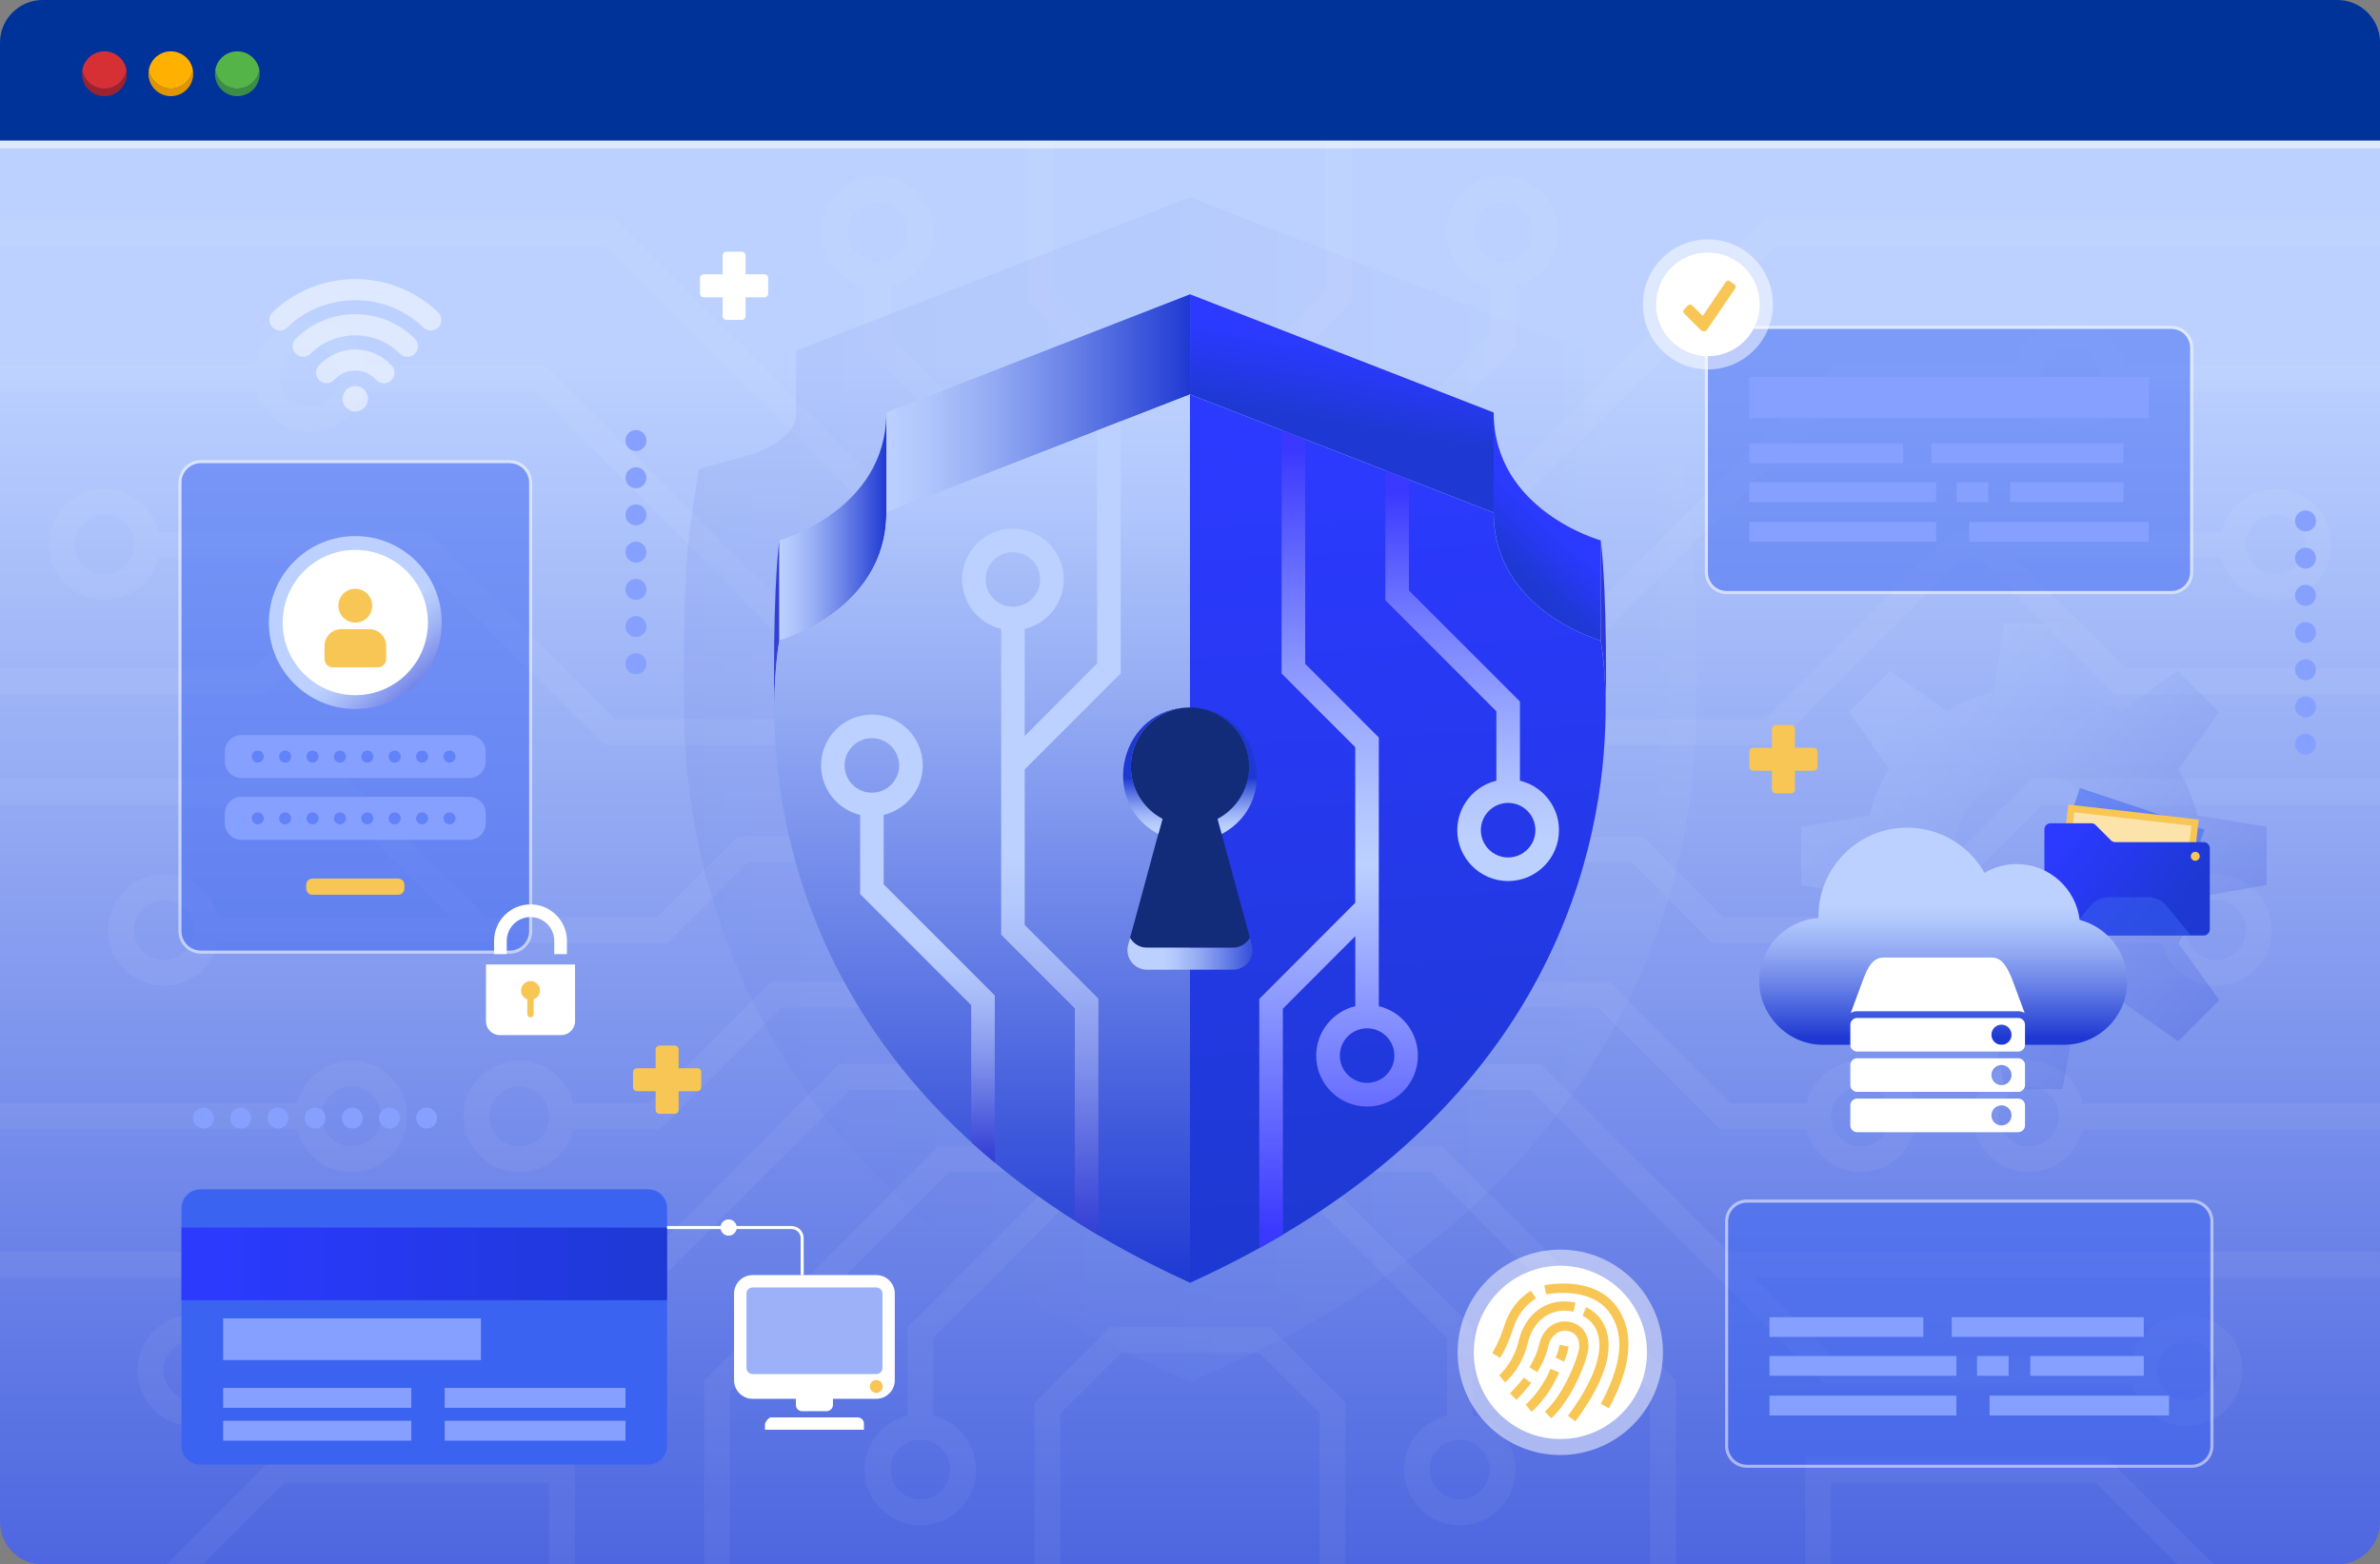 <svg width="683" height="449" viewBox="0 0 683 449" fill="none" xmlns="http://www.w3.org/2000/svg">
<rect x="0" y="0" width="683" height="449" fill="#808080" stroke="none"/>
<g clip-path="url(#clip0_41_1533)">
<path d="M670.757 449H12.243C5.478 449 0 443.519 0 436.75V39.325C0 17.609 17.6 6.891 39.304 6.891H643.696C665.4 6.891 683 17.609 683 39.325V436.75C683 443.501 677.522 448.983 670.757 449Z" fill="url(#paint0_linear_41_1533)"/>
<g opacity="0.05">
<path d="M341.509 107.691H366.708L387.856 86.55V40.352H380.447V83.487L363.648 100.296H341.509H319.352L302.553 83.487V40.352H295.161V86.55L316.292 107.691H341.509Z" fill="white"/>
<path d="M164.537 324.1H189.406L224.293 289.195H458.707L493.594 324.1H518.463C520.132 331.13 526.463 336.385 534.011 336.385C542.828 336.385 549.993 329.216 549.993 320.394C549.993 311.572 542.828 304.403 534.011 304.403C526.48 304.403 520.15 309.658 518.463 316.687H496.655L461.768 281.782H221.232L186.345 316.687H164.537C162.868 309.658 156.537 304.403 149.007 304.403C140.19 304.403 133.024 311.572 133.024 320.394C133.024 329.216 140.19 336.385 149.007 336.385C156.537 336.385 162.85 331.147 164.537 324.1ZM534.011 311.815C538.741 311.815 542.584 315.661 542.584 320.394C542.584 325.127 538.741 328.972 534.011 328.972C529.28 328.972 525.437 325.127 525.437 320.394C525.437 315.661 529.28 311.815 534.011 311.815ZM140.416 320.411C140.416 315.678 144.259 311.833 148.989 311.833C153.72 311.833 157.563 315.678 157.563 320.411C157.563 325.144 153.72 328.99 148.989 328.99C144.259 328.99 140.416 325.127 140.416 320.411Z" fill="white"/>
<path d="M100.833 336.385C109.651 336.385 116.816 329.216 116.816 320.394C116.816 311.572 109.651 304.403 100.833 304.403C93.303 304.403 86.973 309.658 85.286 316.687H0V324.1H85.286C86.955 331.147 93.286 336.385 100.833 336.385ZM100.833 311.815C105.564 311.815 109.407 315.661 109.407 320.394C109.407 325.127 105.564 328.972 100.833 328.972C96.103 328.972 92.26 325.127 92.26 320.394C92.26 315.661 96.103 311.815 100.833 311.815Z" fill="white"/>
<path d="M248.136 82.13V99.652L285.475 136.993H397.56L434.881 99.652V82.13C441.907 80.46 447.16 74.126 447.16 66.574C447.16 57.752 439.994 50.583 431.177 50.583C422.36 50.583 415.195 57.752 415.195 66.574C415.195 74.108 420.447 80.442 427.473 82.13V96.59L394.482 129.598H288.518L255.527 96.59V82.13C262.553 80.46 267.805 74.126 267.805 66.574C267.805 57.752 260.64 50.583 251.823 50.583C243.006 50.583 235.84 57.752 235.84 66.574C235.858 74.126 241.093 80.46 248.136 82.13ZM422.603 66.591C422.603 61.858 426.447 58.013 431.177 58.013C435.908 58.013 439.751 61.858 439.751 66.591C439.751 71.324 435.908 75.17 431.177 75.17C426.447 75.17 422.603 71.324 422.603 66.591ZM251.84 58.013C256.571 58.013 260.414 61.858 260.414 66.591C260.414 71.324 256.571 75.17 251.84 75.17C247.11 75.17 243.266 71.324 243.266 66.591C243.266 61.858 247.11 58.013 251.84 58.013Z" fill="white"/>
<path d="M47.704 449H58.173L81.651 425.492H157.563V449H164.972V418.097H78.59L47.704 449Z" fill="white"/>
<path d="M341.509 380.825H318.639L296.901 402.593V449H304.309V405.656L321.718 388.238H341.509H361.3L378.708 405.656V449H386.099V402.593L364.361 380.825H341.509Z" fill="white"/>
<path d="M506.498 62.885L416.516 152.897H341.613H341.404H266.484L176.519 62.885H0V70.298H173.441L263.423 160.31H341.404H341.613H419.595L509.559 70.298H683V62.885H506.498Z" fill="white"/>
<path d="M594.097 91.961C586.375 91.961 579.906 97.477 578.427 104.785H526.602L446.707 184.723H236.275L156.398 104.785H104.573C103.094 97.477 96.642 91.961 88.921 91.961C81.199 91.961 74.73 97.477 73.269 104.785H0V112.198H73.495C75.356 118.967 81.547 123.943 88.903 123.943C96.26 123.943 102.451 118.967 104.312 112.198H153.337L233.232 192.135H449.786L529.68 112.198H578.706C580.567 118.967 586.758 123.943 594.114 123.943C601.471 123.943 607.662 118.967 609.523 112.198H683.017V104.785H609.766C608.288 97.477 601.818 91.961 594.097 91.961ZM88.903 116.531C84.173 116.531 80.329 112.685 80.329 107.952C80.329 103.219 84.173 99.374 88.903 99.374C93.634 99.374 97.477 103.219 97.477 107.952C97.477 112.685 93.634 116.531 88.903 116.531ZM594.097 116.531C589.366 116.531 585.523 112.685 585.523 107.952C585.523 103.219 589.366 99.374 594.097 99.374C598.827 99.374 602.671 103.219 602.671 107.952C602.671 112.685 598.827 116.531 594.097 116.531Z" fill="white"/>
<path d="M582.184 304.42C573.367 304.42 566.202 311.589 566.202 320.411C566.202 329.233 573.367 336.402 582.184 336.402C589.714 336.402 596.045 331.147 597.732 324.117H683.017V316.705H597.732C596.045 309.658 589.714 304.42 582.184 304.42ZM582.184 328.99C577.454 328.99 573.61 325.144 573.61 320.411C573.61 315.678 577.454 311.833 582.184 311.833C586.914 311.833 590.758 315.678 590.758 320.411C590.758 325.144 586.914 328.99 582.184 328.99Z" fill="white"/>
<path d="M543.367 263.233H494.481L471.333 240.073H211.667L188.519 263.233H139.633L99.964 223.543H0V230.956H96.903L129.164 263.233H62.573C60.904 256.204 54.573 250.949 47.026 250.949C38.208 250.949 31.043 258.118 31.043 266.94C31.043 275.762 38.208 282.931 47.026 282.931C54.556 282.931 60.886 277.676 62.573 270.646H191.58L214.728 247.486H468.272L491.42 270.646H620.427C622.096 277.676 628.427 282.931 635.974 282.931C644.792 282.931 651.957 275.762 651.957 266.94C651.957 258.118 644.792 250.949 635.974 250.949C628.444 250.949 622.114 256.204 620.427 263.233H553.836L586.097 230.956H683V223.543H583.036L543.367 263.233ZM47.043 275.501C42.312 275.501 38.469 271.655 38.469 266.922C38.469 262.189 42.312 258.344 47.043 258.344C51.773 258.344 55.617 262.189 55.617 266.922C55.617 271.655 51.773 275.501 47.043 275.501ZM635.957 258.344C640.688 258.344 644.531 262.189 644.531 266.922C644.531 271.655 640.688 275.501 635.957 275.501C631.227 275.501 627.383 271.655 627.383 266.922C627.383 262.189 631.244 258.344 635.957 258.344Z" fill="white"/>
<path d="M341.509 328.989H269.249L202.084 396.19V449H209.493V399.252L272.327 336.385H304.953L260.414 380.947V406.247C253.388 407.918 248.136 414.251 248.136 421.803C248.136 430.625 255.301 437.794 264.118 437.794C272.936 437.794 280.101 430.625 280.101 421.803C280.101 414.269 274.849 407.935 267.823 406.247V384.009L315.422 336.385H367.613L415.212 384.009V406.247C408.186 407.918 402.934 414.251 402.934 421.803C402.934 430.625 410.099 437.794 418.916 437.794C427.734 437.794 434.899 430.625 434.899 421.803C434.899 414.269 429.647 407.935 422.621 406.247V380.947L378.082 336.385H410.708L473.542 399.252V449H480.95V396.19L413.786 328.989H341.509ZM272.692 421.803C272.692 426.536 268.849 430.382 264.118 430.382C259.388 430.382 255.545 426.536 255.545 421.803C255.545 417.07 259.388 413.225 264.118 413.225C268.849 413.225 272.692 417.07 272.692 421.803ZM427.473 421.803C427.473 426.536 423.629 430.382 418.899 430.382C414.169 430.382 410.325 426.536 410.325 421.803C410.325 417.07 414.169 413.225 418.899 413.225C423.629 413.225 427.473 417.07 427.473 421.803Z" fill="white"/>
<path d="M443.247 306.473L442.168 305.395H240.849L187.093 359.179H0V366.592H179.685L156.676 389.595H70.99C69.321 382.565 62.99 377.31 55.443 377.31C46.626 377.31 39.46 384.479 39.46 393.301C39.46 402.123 46.626 409.292 55.443 409.292C62.973 409.292 69.303 404.037 70.99 397.008H159.737L243.91 312.807H439.09L522.167 395.929L523.245 397.008H611.992C613.662 404.037 619.992 409.292 627.54 409.292C636.357 409.292 643.522 402.123 643.522 393.301C643.522 384.479 636.357 377.31 627.54 377.31C620.009 377.31 613.679 382.565 611.992 389.595H526.306L503.298 366.574H682.983V359.162H495.924L443.247 306.473ZM55.46 401.88C50.73 401.88 46.886 398.034 46.886 393.301C46.886 388.568 50.73 384.723 55.46 384.723C60.191 384.723 64.034 388.568 64.034 393.301C64.034 398.034 60.191 401.88 55.46 401.88ZM627.557 384.723C632.288 384.723 636.131 388.568 636.131 393.301C636.131 398.034 632.288 401.88 627.557 401.88C622.827 401.88 618.983 398.034 618.983 393.301C618.983 388.568 622.827 384.723 627.557 384.723Z" fill="white"/>
<path d="M578.167 159.962H637.505C639.174 166.992 645.505 172.247 653.053 172.247C661.87 172.247 669.035 165.078 669.035 156.256C669.035 147.434 661.87 140.265 653.053 140.265C645.522 140.265 639.192 145.52 637.505 152.549H560.323L506.48 206.421H176.519L122.677 152.567H45.495C43.825 145.537 37.495 140.282 29.947 140.282C21.13 140.282 13.965 147.451 13.965 156.273C13.965 165.095 21.13 172.264 29.947 172.264C37.478 172.264 43.808 167.009 45.495 159.979H104.833L72.973 191.857H0V199.269H76.069L115.32 159.997H119.616L173.459 213.868H509.559L563.402 159.997H567.697L606.949 199.269H683.017V191.857H610.027L578.167 159.962ZM653.053 147.695C657.783 147.695 661.626 151.54 661.626 156.273C661.626 161.006 657.783 164.851 653.053 164.851C648.322 164.851 644.479 161.006 644.479 156.273C644.479 151.54 648.322 147.695 653.053 147.695ZM29.965 164.851C25.235 164.851 21.391 161.006 21.391 156.273C21.391 151.54 25.235 147.695 29.965 147.695C34.695 147.695 38.539 151.54 38.539 156.273C38.539 161.006 34.695 164.851 29.965 164.851Z" fill="white"/>
<path d="M518.046 418.097V449H525.437V425.492H601.366L624.844 449H635.314L604.427 418.097H518.046Z" fill="white"/>
</g>
<path d="M12.243 0H670.774C677.539 0 683.017 5.481 683.017 12.25V40.369H0V12.25C0 5.481 5.478 0 12.243 0Z" fill="#003399"/>
<path d="M29.965 25.422C26.782 25.422 24.156 23.108 23.634 20.08C23.565 20.428 23.547 20.794 23.547 21.176C23.547 24.726 26.417 27.597 29.965 27.597C33.513 27.597 36.382 24.726 36.382 21.176C36.382 20.811 36.347 20.445 36.295 20.08C35.773 23.125 33.13 25.422 29.965 25.422Z" fill="#9C232D"/>
<path d="M29.965 25.422C33.147 25.422 35.773 23.108 36.295 20.08C35.773 17.052 33.147 14.738 29.965 14.738C26.782 14.738 24.156 17.052 23.634 20.08C24.156 23.125 26.782 25.422 29.965 25.422Z" fill="#D63035"/>
<path d="M49.026 25.422C45.843 25.422 43.217 23.108 42.695 20.08C42.626 20.428 42.608 20.794 42.608 21.176C42.608 24.726 45.478 27.597 49.026 27.597C52.573 27.597 55.443 24.726 55.443 21.176C55.443 20.811 55.408 20.445 55.356 20.08C54.834 23.125 52.208 25.422 49.026 25.422Z" fill="#E09500"/>
<path d="M49.026 25.422C52.208 25.422 54.834 23.108 55.356 20.08C54.834 17.052 52.208 14.738 49.026 14.738C45.843 14.738 43.217 17.052 42.695 20.08C43.217 23.125 45.86 25.422 49.026 25.422Z" fill="#FFB000"/>
<path d="M68.103 25.422C64.921 25.422 62.295 23.108 61.773 20.08C61.703 20.428 61.686 20.794 61.686 21.176C61.686 24.726 64.556 27.597 68.103 27.597C71.651 27.597 74.521 24.726 74.521 21.176C74.521 20.811 74.486 20.445 74.434 20.08C73.912 23.125 71.269 25.422 68.103 25.422Z" fill="#3D8C46"/>
<path d="M68.103 25.422C71.286 25.422 73.912 23.108 74.434 20.08C73.912 17.052 71.286 14.738 68.103 14.738C64.921 14.738 62.295 17.052 61.773 20.08C62.295 23.125 64.921 25.422 68.103 25.422Z" fill="#54B448"/>
<path opacity="0.5" d="M683 40.352H0V42.579H683V40.352Z" fill="white"/>
<path opacity="0.1" d="M341.613 396.555L341.509 396.59L330.796 391.735C303.474 379.346 279.788 363.999 260.414 346.164C243.44 330.538 229.545 312.79 219.128 293.44C200.258 258.413 196.311 225.022 196.328 203.167L196.241 194.815C196.137 164.712 197.841 152.497 198.032 151.21L200.519 134.627L216.397 130.19C216.954 129.998 220.797 128.659 224.206 125.979C228.119 122.882 228.432 120.533 228.432 118.375V100.661L244.936 94.223L341.474 56.656L341.578 56.691L341.683 56.656L454.725 100.661V118.375C454.725 120.533 455.055 122.899 458.951 125.979C462.185 128.537 465.82 129.877 466.638 130.155L483.176 134.331L485.142 151.314C485.385 152.95 487.02 165.269 486.933 194.815L486.846 203.167C486.863 225.022 482.916 258.413 464.046 293.458C453.629 312.807 439.734 330.538 422.76 346.164C403.386 363.999 379.7 379.329 352.378 391.718L341.665 396.573L341.613 396.555Z" fill="url(#paint1_linear_41_1533)"/>
<path d="M428.655 118.392V147.12L341.509 113.207V84.462L428.655 118.392Z" fill="url(#paint2_linear_41_1533)"/>
<path d="M459.368 155.09V183.835C459.368 183.835 459.751 185.784 460.116 189.299C460.464 192.605 460.794 197.286 460.794 203.063L460.881 194.745C460.968 165.739 459.368 155.09 459.368 155.09Z" fill="#2F38D6"/>
<path d="M459.368 155.09C459.368 155.09 428.655 146.564 428.655 118.392V147.12C428.655 170.002 448.933 179.938 456.533 182.843H456.551C456.638 182.878 456.725 182.913 456.812 182.948C456.829 182.965 456.864 182.965 456.881 182.983C456.968 183.017 457.055 183.052 457.142 183.087C457.142 183.087 457.142 183.087 457.159 183.087C457.246 183.122 457.333 183.139 457.403 183.174C457.42 183.174 457.438 183.191 457.455 183.191C457.612 183.244 457.768 183.313 457.925 183.348C457.942 183.348 457.959 183.365 457.977 183.365C458.046 183.383 458.116 183.418 458.185 183.435C458.255 183.452 458.307 183.47 458.377 183.505C458.394 183.505 458.412 183.522 458.412 183.522C458.533 183.557 458.638 183.592 458.742 183.626C458.759 183.626 458.759 183.626 458.777 183.644C458.829 183.661 458.864 183.679 458.916 183.679C458.951 183.696 458.985 183.696 459.02 183.713C459.038 183.713 459.038 183.713 459.055 183.731C459.125 183.748 459.177 183.766 459.229 183.783H459.246C459.264 183.783 459.281 183.8 459.298 183.8C459.316 183.8 459.316 183.8 459.333 183.8H459.351L459.368 155.09Z" fill="url(#paint3_linear_41_1533)"/>
<path d="M254.362 118.392V147.12L341.509 113.207V84.462L254.362 118.392Z" fill="url(#paint4_linear_41_1533)"/>
<path d="M223.649 155.09V183.835C223.649 183.835 223.267 185.784 222.902 189.299C222.554 192.605 222.223 197.286 222.223 203.063L222.136 194.745C222.032 165.739 223.649 155.09 223.649 155.09Z" fill="#3440D5"/>
<path d="M223.649 155.09C223.649 155.09 254.362 146.564 254.362 118.392V147.12C254.362 170.002 234.084 179.938 226.484 182.843H226.467C226.38 182.878 226.293 182.913 226.206 182.948C226.171 182.965 226.154 182.965 226.136 182.983C226.049 183.017 225.962 183.052 225.875 183.087C225.875 183.087 225.875 183.087 225.858 183.087C225.771 183.122 225.684 183.139 225.615 183.174C225.597 183.174 225.58 183.191 225.562 183.191C225.406 183.244 225.249 183.313 225.093 183.348C225.075 183.348 225.058 183.365 225.041 183.365C224.971 183.383 224.901 183.418 224.832 183.435C224.762 183.452 224.71 183.47 224.641 183.505C224.623 183.505 224.606 183.522 224.606 183.522C224.484 183.557 224.38 183.592 224.275 183.626C224.258 183.626 224.258 183.626 224.241 183.644C224.188 183.661 224.154 183.679 224.101 183.679C224.067 183.696 224.032 183.696 223.997 183.713C223.98 183.713 223.98 183.713 223.962 183.731C223.893 183.748 223.841 183.766 223.788 183.783H223.771C223.754 183.783 223.736 183.8 223.719 183.8C223.702 183.8 223.701 183.8 223.684 183.8H223.667L223.649 155.09Z" fill="url(#paint5_linear_41_1533)"/>
<path d="M254.362 147.12C254.362 175.292 223.649 183.818 223.649 183.818C223.649 183.818 223.267 185.767 222.902 189.282C220.397 213.486 218.328 312.268 341.509 368.14V113.207L254.362 147.12Z" fill="url(#paint6_linear_41_1533)"/>
<path d="M460.098 189.299C459.733 185.784 459.351 183.835 459.351 183.835C459.351 183.835 458.272 183.539 456.516 182.861C448.916 179.938 428.638 170.019 428.638 147.138L341.491 113.224V368.175C442.638 322.29 459.333 247.468 460.672 208.77C460.985 200.331 460.551 193.614 460.098 189.299Z" fill="url(#paint7_linear_41_1533)"/>
<path d="M358.448 268.262L350.604 239.395L349.404 235.045C354.795 232.208 358.465 226.536 358.465 220.028C358.465 210.649 350.865 203.045 341.491 203.045C332.117 203.045 324.518 210.649 324.518 220.028C324.518 226.553 328.187 232.208 333.578 235.045L332.378 239.395L325.752 263.86L324.274 269.184C325.231 270.837 327.022 272.003 329.144 272.003H353.787C355.909 272.003 357.7 270.855 358.656 269.184L358.448 268.262Z" fill="#132C7A"/>
<path d="M358.465 220.011C358.465 226.536 354.795 232.191 349.404 235.027L350.604 239.377C368.152 229.964 361.439 203.045 341.509 203.028C350.865 203.045 358.465 210.649 358.465 220.011Z" fill="url(#paint8_linear_41_1533)"/>
<path d="M324.535 220.011C324.535 210.632 332.135 203.028 341.509 203.028C321.561 203.063 314.883 229.981 332.413 239.377L333.613 235.027C328.222 232.191 324.535 226.536 324.535 220.011Z" fill="url(#paint9_linear_41_1533)"/>
<path d="M358.691 269.184C357.735 270.837 355.943 272.003 353.822 272.003H329.178C327.057 272.003 325.265 270.855 324.309 269.184L323.752 271.185C322.761 274.77 325.457 278.302 329.178 278.302H353.822C357.543 278.302 360.239 274.77 359.248 271.185L358.691 269.184Z" fill="url(#paint10_linear_41_1533)"/>
<path d="M253.597 253.802V233.879C260.014 232.348 264.814 226.571 264.814 219.68C264.814 211.641 258.275 205.081 250.223 205.081C242.171 205.081 235.632 211.624 235.632 219.68C235.632 226.571 240.414 232.348 246.849 233.879V256.604L278.71 288.481V327.789C280.883 329.772 283.127 331.739 285.475 333.67V285.68L253.597 253.802ZM242.38 219.68C242.38 215.365 245.893 211.85 250.206 211.85C254.519 211.85 258.032 215.365 258.032 219.68C258.032 223.995 254.519 227.51 250.206 227.51C245.893 227.51 242.38 224.013 242.38 219.68Z" fill="url(#paint11_linear_41_1533)"/>
<path d="M388.934 268.68V288.777C382.517 290.308 377.717 296.085 377.717 302.976C377.717 311.015 384.256 317.575 392.308 317.575C400.36 317.575 406.899 311.032 406.899 302.976C406.899 296.085 402.117 290.308 395.682 288.777V211.659L374.552 190.517V126.066L367.787 123.438V193.301L388.917 214.443V259.109L361.387 286.689V358.187C363.682 356.917 365.943 355.629 368.152 354.324V289.491L388.934 268.68ZM392.325 295.128C396.638 295.128 400.151 298.643 400.151 302.958C400.151 307.274 396.638 310.789 392.325 310.789C388.012 310.789 384.499 307.274 384.499 302.958C384.499 298.643 388.012 295.128 392.325 295.128Z" fill="url(#paint12_linear_41_1533)"/>
<path d="M294.066 265.478V220.811L321.613 193.249V120.933L314.848 123.56V190.413L294.066 211.241V180.494C300.483 178.963 305.283 173.186 305.283 166.296C305.283 158.257 298.744 151.697 290.692 151.697C282.64 151.697 276.101 158.239 276.101 166.296C276.101 173.186 280.883 178.963 287.318 180.494V268.262L308.448 289.404V350.357C310.64 351.749 312.9 353.124 315.213 354.498V286.602L294.066 265.478ZM282.849 166.296C282.849 161.98 286.362 158.466 290.675 158.466C294.988 158.466 298.501 161.98 298.501 166.296C298.501 170.611 294.988 174.126 290.675 174.126C286.362 174.126 282.849 170.628 282.849 166.296Z" fill="url(#paint13_linear_41_1533)"/>
<path d="M429.421 204.142V224.065C423.003 225.596 418.203 231.373 418.203 238.264C418.203 246.303 424.742 252.863 432.795 252.863C440.847 252.863 447.386 246.32 447.386 238.264C447.386 231.373 442.603 225.596 436.186 224.065V201.34L404.325 169.463V137.655L397.56 135.027V172.264L429.421 204.142ZM440.621 238.264C440.621 242.579 437.108 246.094 432.795 246.094C428.482 246.094 424.969 242.579 424.969 238.264C424.969 233.949 428.482 230.434 432.795 230.434C437.108 230.434 440.621 233.931 440.621 238.264Z" fill="url(#paint14_linear_41_1533)"/>
<path d="M200.119 306.578H194.745V301.201C194.745 300.592 194.241 300.087 193.632 300.087H189.267C188.658 300.087 188.154 300.592 188.154 301.201V306.578H182.78C182.172 306.578 181.667 307.082 181.667 307.691V312.059C181.667 312.668 182.172 313.172 182.78 313.172H188.154V318.549C188.154 319.158 188.658 319.663 189.267 319.663H193.632C194.241 319.663 194.745 319.158 194.745 318.549V313.172H200.119C200.728 313.172 201.232 312.668 201.232 312.059V307.691C201.232 307.082 200.728 306.578 200.119 306.578Z" fill="#F8C655"/>
<path d="M520.463 214.599H515.089V209.222C515.089 208.613 514.585 208.109 513.976 208.109H509.611C509.002 208.109 508.498 208.613 508.498 209.222V214.599H503.124C502.515 214.599 502.011 215.104 502.011 215.713V220.08C502.011 220.689 502.515 221.194 503.124 221.194H508.498V226.571C508.498 227.18 509.002 227.684 509.611 227.684H513.976C514.585 227.684 515.089 227.18 515.089 226.571V221.194H520.463C521.072 221.194 521.576 220.689 521.576 220.08V215.713C521.576 215.104 521.072 214.599 520.463 214.599Z" fill="#F8C655"/>
<path d="M219.336 78.719H213.963V73.343C213.963 72.734 213.458 72.229 212.849 72.229H208.484C207.876 72.229 207.371 72.734 207.371 73.343V78.719H201.997C201.389 78.719 200.884 79.224 200.884 79.833V84.218C200.884 84.827 201.389 85.332 201.997 85.332H207.371V90.708C207.371 91.317 207.876 91.822 208.484 91.822H212.849C213.458 91.822 213.963 91.317 213.963 90.708V85.332H219.336C219.945 85.332 220.449 84.827 220.449 84.218V79.85C220.449 79.224 219.945 78.719 219.336 78.719Z" fill="white"/>
<g opacity="0.5">
<path d="M495.542 93.945H623.105C626.34 93.945 628.949 96.572 628.949 99.791V164.19C628.949 167.427 626.322 170.037 623.105 170.037H495.542C492.307 170.037 489.698 167.409 489.698 164.19V99.809C489.698 96.572 492.307 93.945 495.542 93.945Z" fill="#3B63F1"/>
<path d="M623.105 94.397C626.096 94.397 628.514 96.816 628.514 99.809V164.208C628.514 167.2 626.096 169.619 623.105 169.619H495.542C492.55 169.619 490.133 167.2 490.133 164.208V99.809C490.133 96.816 492.55 94.397 495.542 94.397H623.105ZM623.105 93.51H495.542C492.063 93.51 489.246 96.329 489.246 99.809V164.208C489.246 167.688 492.063 170.507 495.542 170.507H623.105C626.583 170.507 629.401 167.688 629.401 164.208V99.809C629.401 96.329 626.566 93.51 623.105 93.51Z" fill="white"/>
</g>
<path d="M616.67 108.23H501.994V120.028H616.67V108.23Z" fill="#86A0FF"/>
<path d="M555.628 138.42H501.994V144.093H555.628V138.42Z" fill="#86A0FF"/>
<path d="M570.619 138.42H561.558V144.093H570.619V138.42Z" fill="#86A0FF"/>
<path d="M609.384 138.42H576.828V144.093H609.384V138.42Z" fill="#86A0FF"/>
<path d="M555.628 149.8H501.994V155.473H555.628V149.8Z" fill="#86A0FF"/>
<path d="M616.653 149.8H565.141V155.473H616.653V149.8Z" fill="#86A0FF"/>
<path d="M546.132 127.267H501.994V132.939H546.132V127.267Z" fill="#86A0FF"/>
<path d="M609.384 127.267H554.271V132.939H609.384V127.267Z" fill="#86A0FF"/>
<g opacity="0.5">
<path d="M501.368 344.702H628.931C632.166 344.702 634.775 347.329 634.775 350.549V414.947C634.775 418.184 632.148 420.794 628.931 420.794H501.368C498.133 420.794 495.524 418.167 495.524 414.947V350.549C495.507 347.329 498.133 344.702 501.368 344.702Z" fill="#3B63F1"/>
<path d="M628.914 345.154C631.905 345.154 634.322 347.573 634.322 350.566V414.965C634.322 417.958 631.905 420.376 628.914 420.376H501.35C498.359 420.376 495.941 417.958 495.941 414.965V350.566C495.941 347.573 498.359 345.154 501.35 345.154H628.914ZM628.914 344.267H501.35C497.872 344.267 495.055 347.086 495.055 350.566V414.965C495.055 418.445 497.872 421.264 501.35 421.264H628.914C632.392 421.264 635.209 418.445 635.209 414.965V350.566C635.209 347.086 632.392 344.267 628.914 344.267Z" fill="white"/>
</g>
<path d="M561.436 389.177H507.802V394.85H561.436V389.177Z" fill="#86A0FF"/>
<path d="M576.427 389.177H567.367V394.85H576.427V389.177Z" fill="#86A0FF"/>
<path d="M615.21 389.177H582.653V394.85H615.21V389.177Z" fill="#86A0FF"/>
<path d="M561.436 400.557H507.802V406.23H561.436V400.557Z" fill="#86A0FF"/>
<path d="M622.462 400.557H570.949V406.23H622.462V400.557Z" fill="#86A0FF"/>
<path d="M551.941 378.024H507.802V383.696H551.941V378.024Z" fill="#86A0FF"/>
<path d="M615.21 378.024H560.097V383.696H615.21V378.024Z" fill="#86A0FF"/>
<path d="M57.495 341.344H186.032C189.024 341.344 191.441 343.762 191.441 346.755V414.913C191.441 417.906 189.024 420.324 186.032 420.324H57.495C54.504 420.324 52.086 417.906 52.086 414.913V346.755C52.086 343.762 54.521 341.344 57.495 341.344Z" fill="#3B63F1"/>
<path d="M191.424 352.306H52.086V373.152H191.424V352.306Z" fill="url(#paint15_linear_41_1533)"/>
<path d="M118.033 398.33H64.034V404.037H118.033V398.33Z" fill="#86A0FF"/>
<path d="M179.493 398.33H127.616V404.037H179.493V398.33Z" fill="#86A0FF"/>
<path d="M118.033 407.761H64.034V413.468H118.033V407.761Z" fill="#86A0FF"/>
<path d="M179.493 407.761H127.616V413.468H179.493V407.761Z" fill="#86A0FF"/>
<path d="M138.016 378.372H64.034V390.343H138.016V378.372Z" fill="#86A0FF"/>
<g opacity="0.5">
<path d="M57.669 132.487H146.259C149.581 132.487 152.276 135.184 152.276 138.507V267.218C152.276 270.541 149.581 273.239 146.259 273.239H57.669C54.347 273.239 51.651 270.541 51.651 267.218V138.507C51.651 135.184 54.347 132.487 57.669 132.487Z" fill="#3B63F1"/>
<path d="M146.259 132.939C149.337 132.939 151.842 135.445 151.842 138.525V267.235C151.842 270.315 149.337 272.821 146.259 272.821H57.669C54.591 272.821 52.086 270.315 52.086 267.235V138.507C52.086 135.427 54.591 132.922 57.669 132.922H146.259M146.259 132.052H57.669C54.104 132.052 51.199 134.957 51.199 138.525V267.235C51.199 270.802 54.104 273.708 57.669 273.708H146.259C149.824 273.708 152.728 270.802 152.728 267.235V138.507C152.728 134.94 149.824 132.052 146.259 132.052Z" fill="white"/>
</g>
<path d="M101.964 203.48C115.66 203.48 126.764 192.371 126.764 178.667C126.764 164.964 115.66 153.854 101.964 153.854C88.267 153.854 77.164 164.964 77.164 178.667C77.164 192.371 88.267 203.48 101.964 203.48Z" fill="url(#paint16_linear_41_1533)"/>
<path d="M101.964 199.513C113.47 199.513 122.798 190.18 122.798 178.667C122.798 167.155 113.47 157.822 101.964 157.822C90.457 157.822 81.129 167.155 81.129 178.667C81.129 190.18 90.457 199.513 101.964 199.513Z" fill="white"/>
<path d="M101.964 178.685C104.644 178.685 106.816 176.511 106.816 173.83C106.816 171.149 104.644 168.975 101.964 168.975C99.284 168.975 97.112 171.149 97.112 173.83C97.112 176.511 99.284 178.685 101.964 178.685Z" fill="#F8C655"/>
<path d="M108.433 191.526H95.494C94.19 191.526 93.129 190.465 93.129 189.16V185.384C93.129 182.722 95.286 180.564 97.947 180.564H105.999C108.659 180.564 110.816 182.722 110.816 185.384V189.16C110.799 190.465 109.738 191.526 108.433 191.526Z" fill="#F8C655"/>
<path d="M89.668 252.149H114.259C115.251 252.149 116.051 252.95 116.051 253.941V255.003C116.051 255.995 115.251 256.795 114.259 256.795H89.668C88.677 256.795 87.877 255.995 87.877 255.003V253.941C87.894 252.932 88.677 252.149 89.668 252.149Z" fill="#F8C655"/>
<path d="M69.286 228.693H134.642C137.268 228.693 139.39 230.816 139.39 233.444V236.28C139.39 238.908 137.268 241.03 134.642 241.03H69.286C66.66 241.03 64.538 238.908 64.538 236.28V233.444C64.538 230.834 66.66 228.693 69.286 228.693Z" fill="#86A0FF"/>
<g opacity="0.5">
<path d="M73.964 236.593C74.915 236.593 75.686 235.822 75.686 234.871C75.686 233.919 74.915 233.148 73.964 233.148C73.013 233.148 72.243 233.919 72.243 234.871C72.243 235.822 73.013 236.593 73.964 236.593Z" fill="#3B63F1"/>
</g>
<g opacity="0.5">
<path d="M81.825 236.593C82.776 236.593 83.547 235.822 83.547 234.871C83.547 233.919 82.776 233.148 81.825 233.148C80.874 233.148 80.103 233.919 80.103 234.871C80.103 235.822 80.874 236.593 81.825 236.593Z" fill="#3B63F1"/>
</g>
<g opacity="0.5">
<path d="M89.686 236.593C90.637 236.593 91.407 235.822 91.407 234.871C91.407 233.919 90.637 233.148 89.686 233.148C88.735 233.148 87.964 233.919 87.964 234.871C87.964 235.822 88.735 236.593 89.686 236.593Z" fill="#3B63F1"/>
</g>
<g opacity="0.5">
<path d="M97.547 236.593C98.498 236.593 99.268 235.822 99.268 234.871C99.268 233.919 98.498 233.148 97.547 233.148C96.596 233.148 95.825 233.919 95.825 234.871C95.825 235.822 96.596 236.593 97.547 236.593Z" fill="#3B63F1"/>
</g>
<g opacity="0.5">
<path d="M105.407 236.593C106.358 236.593 107.129 235.822 107.129 234.871C107.129 233.919 106.358 233.148 105.407 233.148C104.456 233.148 103.686 233.919 103.686 234.871C103.686 235.822 104.456 236.593 105.407 236.593Z" fill="#3B63F1"/>
</g>
<g opacity="0.5">
<path d="M113.268 236.593C114.219 236.593 114.99 235.822 114.99 234.871C114.99 233.919 114.219 233.148 113.268 233.148C112.317 233.148 111.546 233.919 111.546 234.871C111.546 235.822 112.317 236.593 113.268 236.593Z" fill="#3B63F1"/>
</g>
<g opacity="0.5">
<path d="M121.129 236.593C122.08 236.593 122.851 235.822 122.851 234.871C122.851 233.919 122.08 233.148 121.129 233.148C120.178 233.148 119.407 233.919 119.407 234.871C119.407 235.822 120.178 236.593 121.129 236.593Z" fill="#3B63F1"/>
</g>
<g opacity="0.5">
<path d="M129.007 236.593C129.958 236.593 130.729 235.822 130.729 234.871C130.729 233.919 129.958 233.148 129.007 233.148C128.056 233.148 127.285 233.919 127.285 234.871C127.285 235.822 128.056 236.593 129.007 236.593Z" fill="#3B63F1"/>
</g>
<path d="M69.286 210.962H134.642C137.268 210.962 139.39 213.085 139.39 215.713V218.549C139.39 221.176 137.268 223.299 134.642 223.299H69.286C66.66 223.299 64.538 221.176 64.538 218.549V215.713C64.538 213.103 66.66 210.962 69.286 210.962Z" fill="#86A0FF"/>
<g opacity="0.5">
<path d="M73.964 218.862C74.915 218.862 75.686 218.091 75.686 217.14C75.686 216.188 74.915 215.417 73.964 215.417C73.013 215.417 72.243 216.188 72.243 217.14C72.243 218.091 73.013 218.862 73.964 218.862Z" fill="#3B63F1"/>
</g>
<g opacity="0.5">
<path d="M81.825 218.862C82.776 218.862 83.547 218.091 83.547 217.14C83.547 216.188 82.776 215.417 81.825 215.417C80.874 215.417 80.103 216.188 80.103 217.14C80.103 218.091 80.874 218.862 81.825 218.862Z" fill="#3B63F1"/>
</g>
<g opacity="0.5">
<path d="M89.686 218.862C90.637 218.862 91.407 218.091 91.407 217.14C91.407 216.188 90.637 215.417 89.686 215.417C88.735 215.417 87.964 216.188 87.964 217.14C87.964 218.091 88.735 218.862 89.686 218.862Z" fill="#3B63F1"/>
</g>
<g opacity="0.5">
<path d="M97.547 218.862C98.498 218.862 99.268 218.091 99.268 217.14C99.268 216.188 98.498 215.417 97.547 215.417C96.596 215.417 95.825 216.188 95.825 217.14C95.825 218.091 96.596 218.862 97.547 218.862Z" fill="#3B63F1"/>
</g>
<g opacity="0.5">
<path d="M105.407 218.862C106.358 218.862 107.129 218.091 107.129 217.14C107.129 216.188 106.358 215.417 105.407 215.417C104.456 215.417 103.686 216.188 103.686 217.14C103.686 218.091 104.456 218.862 105.407 218.862Z" fill="#3B63F1"/>
</g>
<g opacity="0.5">
<path d="M113.268 218.862C114.219 218.862 114.99 218.091 114.99 217.14C114.99 216.188 114.219 215.417 113.268 215.417C112.317 215.417 111.546 216.188 111.546 217.14C111.546 218.091 112.317 218.862 113.268 218.862Z" fill="#3B63F1"/>
</g>
<g opacity="0.5">
<path d="M121.129 218.862C122.08 218.862 122.851 218.091 122.851 217.14C122.851 216.188 122.08 215.417 121.129 215.417C120.178 215.417 119.407 216.188 119.407 217.14C119.407 218.091 120.178 218.862 121.129 218.862Z" fill="#3B63F1"/>
</g>
<g opacity="0.5">
<path d="M129.007 218.862C129.958 218.862 130.729 218.091 130.729 217.14C130.729 216.188 129.958 215.417 129.007 215.417C128.056 215.417 127.285 216.188 127.285 217.14C127.285 218.091 128.056 218.862 129.007 218.862Z" fill="#3B63F1"/>
</g>
<path opacity="0.5" d="M503.326 100.559C510.614 93.268 510.614 81.446 503.326 74.155C496.039 66.864 484.224 66.864 476.936 74.155C469.649 81.446 469.649 93.268 476.936 100.559C484.224 107.85 496.039 107.85 503.326 100.559Z" fill="white"/>
<path d="M490.133 102.227C498.345 102.227 505.002 95.567 505.002 87.35C505.002 79.133 498.345 72.473 490.133 72.473C481.921 72.473 475.264 79.133 475.264 87.35C475.264 95.567 481.921 102.227 490.133 102.227Z" fill="white"/>
<path d="M497.959 82.739L489.994 94.502C489.75 94.85 489.385 95.093 489.02 95.093C488.655 95.093 488.237 94.884 487.976 94.623L483.298 89.943C482.985 89.629 482.985 89.108 483.298 88.794L484.446 87.629C484.759 87.315 485.281 87.315 485.594 87.629L488.637 90.674L495.263 80.912C495.507 80.546 496.028 80.442 496.394 80.703L497.75 81.625C498.115 81.869 498.202 82.374 497.959 82.739Z" fill="#F8C655"/>
<path opacity="0.5" d="M447.768 417.592C464.039 417.592 477.229 404.395 477.229 388.116C477.229 371.837 464.039 358.64 447.768 358.64C431.498 358.64 418.308 371.837 418.308 388.116C418.308 404.395 431.498 417.592 447.768 417.592Z" fill="white"/>
<path d="M447.786 412.999C461.511 412.999 472.637 401.866 472.637 388.133C472.637 374.401 461.511 363.268 447.786 363.268C434.06 363.268 422.934 374.401 422.934 388.133C422.934 401.866 434.06 412.999 447.786 412.999Z" fill="white"/>
<path d="M451.577 376.44L452.116 373.83C448.133 372.995 444.446 373.708 441.455 375.883C438.69 377.884 436.707 381.069 435.82 384.845C434.36 391.178 430.255 394.676 430.221 394.711L431.925 396.764C432.116 396.607 436.76 392.692 438.429 385.454C439.716 379.851 444.29 374.909 451.577 376.44ZM434.134 381.591C435.421 377.502 437.351 374.909 440.777 372.612L439.299 370.402C435.368 373.03 433.073 376.127 431.594 380.79C430.238 385.071 428.273 388.307 428.255 388.342L430.516 389.734C430.603 389.595 432.673 386.202 434.134 381.591ZM444.951 392.849C442.255 399.409 437.855 403.08 437.82 403.115L439.507 405.186C439.699 405.029 444.446 401.079 447.42 393.858L444.951 392.849ZM437.247 395.355C435.994 397.164 433.334 399.879 433.299 399.896L435.194 401.758C435.316 401.636 438.029 398.852 439.403 396.868L437.247 395.355ZM461.09 382.148C459.559 376.91 455.316 375.24 455.142 375.17L454.185 377.658C454.325 377.71 457.42 378.981 458.568 382.965C459.664 386.828 459.072 394.015 449.959 406.352L452.099 407.935C459.959 397.269 462.985 388.603 461.09 382.148ZM463.664 374.631C456.933 366 443.733 368.749 443.16 368.871L443.716 371.481C443.838 371.464 455.855 368.975 461.559 376.284C466.377 382.478 465.646 391.422 459.368 402.889L461.698 404.176C465.264 397.651 467.159 391.735 467.316 386.585C467.455 381.939 466.22 377.919 463.664 374.631ZM450.759 379.451C448.864 378.998 447.02 379.294 445.403 380.303C443.542 381.469 442.186 383.505 441.681 385.889C440.986 389.16 438.916 392.362 438.899 392.396L440.012 393.11L441.142 393.841C441.247 393.701 443.49 390.204 444.29 386.445C444.655 384.758 445.577 383.348 446.829 382.565C447.82 381.939 448.968 381.765 450.133 382.043C453.855 382.948 453.177 386.985 453.09 387.437C452.638 389.734 449.212 399.583 443.351 405.151L445.177 407.082C451.455 401.131 455.142 390.83 455.699 387.942C456.359 384.584 455.09 380.495 450.759 379.451ZM448.846 390.813C448.881 390.743 449.699 389.038 450.168 386.463L447.542 385.976C447.142 388.168 446.446 389.647 446.446 389.665L447.646 390.239L448.846 390.813Z" fill="#F8C655"/>
<g opacity="0.5">
<path d="M110.207 110.005C109.39 110.005 108.555 109.675 107.964 109.013C106.433 107.326 104.242 106.351 101.964 106.351C99.686 106.351 97.494 107.308 95.981 108.996C94.851 110.232 92.938 110.336 91.703 109.205C90.468 108.074 90.364 106.16 91.495 104.924C94.155 101.984 97.981 100.296 101.964 100.296C105.946 100.296 109.755 101.984 112.433 104.942C113.564 106.177 113.459 108.091 112.225 109.222C111.651 109.744 110.92 110.005 110.207 110.005Z" fill="white"/>
<path d="M116.92 102.419C116.155 102.419 115.372 102.123 114.781 101.531C111.355 98.121 106.799 96.242 101.964 96.242C97.129 96.242 92.555 98.121 89.147 101.514C87.964 102.697 86.051 102.697 84.868 101.496C83.686 100.313 83.686 98.399 84.886 97.216C89.442 92.674 95.529 90.169 101.981 90.169C108.433 90.169 114.503 92.674 119.077 97.216C120.259 98.399 120.259 100.313 119.094 101.496C118.485 102.123 117.703 102.419 116.92 102.419Z" fill="white"/>
<path d="M123.633 94.85C122.885 94.85 122.12 94.571 121.546 94.014C116.259 88.951 109.32 86.149 101.981 86.149C94.642 86.149 87.686 88.933 82.416 93.997C81.216 95.163 79.286 95.111 78.138 93.91C76.973 92.692 77.025 90.778 78.225 89.629C84.625 83.47 93.077 80.094 101.981 80.094C110.886 80.094 119.32 83.487 125.738 89.647C126.938 90.813 126.99 92.727 125.824 93.927C125.216 94.536 124.433 94.85 123.633 94.85Z" fill="white"/>
<path d="M101.964 118.096C103.981 118.096 105.616 116.461 105.616 114.442C105.616 112.424 103.981 110.788 101.964 110.788C99.947 110.788 98.312 112.424 98.312 114.442C98.312 116.461 99.947 118.096 101.964 118.096Z" fill="white"/>
</g>
<g opacity="0.2">
<path d="M650.479 253.976V237.272L630.601 234.018C629.418 229.32 627.575 224.883 625.14 220.829L636.722 204.298L624.914 192.501L608.618 204.229C604.549 201.758 600.097 199.878 595.366 198.713L591.905 178.928H575.193L571.975 198.66C567.228 199.826 562.758 201.671 558.671 204.124L542.428 192.518L530.619 204.316L542.045 220.672C539.576 224.761 537.697 229.233 536.515 234.018L516.88 237.289V253.994L536.48 257.474C537.663 262.241 539.541 266.713 542.028 270.82L530.445 287.037L542.254 298.852L558.619 287.385C562.706 289.839 567.175 291.7 571.906 292.866L575.175 312.598H591.888L595.401 292.814C600.114 291.631 604.566 289.734 608.618 287.281L625.088 298.852L636.896 287.037L625.14 270.698C627.575 266.626 629.418 262.207 630.583 257.491L650.479 253.976ZM583.697 269.062C570.827 269.062 560.41 258.64 560.41 245.763C560.41 232.887 570.827 222.464 583.697 222.464C596.566 222.464 606.984 232.887 606.984 245.763C606.984 258.64 596.549 269.062 583.697 269.062Z" fill="url(#paint17_linear_41_1533)"/>
</g>
<g opacity="0.5">
<path d="M596.879 226.158L589.739 247.585L625.492 259.511L632.632 238.084L596.879 226.158Z" fill="#3B63F1"/>
</g>
<path d="M593.547 230.905L590.969 253.344L628.411 257.65L630.989 235.211L593.547 230.905Z" fill="#F8C655"/>
<path opacity="0.5" d="M595.25 233.115L593.111 251.733L626.734 255.6L628.873 236.982L595.25 233.115Z" fill="white"/>
<path d="M586.688 238.055V266.713C586.688 267.705 587.488 268.488 588.462 268.488H632.392C633.366 268.488 634.166 267.688 634.166 266.713V243.466C634.166 242.475 633.366 241.692 632.392 241.692H607.036C606.566 241.692 606.114 241.5 605.784 241.17L601.418 236.802C601.088 236.471 600.636 236.28 600.166 236.28H588.479C587.488 236.28 586.688 237.08 586.688 238.055Z" fill="url(#paint18_linear_41_1533)"/>
<path d="M629.992 247.051C630.703 247.051 631.279 246.474 631.279 245.763C631.279 245.052 630.703 244.476 629.992 244.476C629.281 244.476 628.705 245.052 628.705 245.763C628.705 246.474 629.281 247.051 629.992 247.051Z" fill="#F8C655"/>
<g opacity="0.5">
<path d="M592.827 268.506L599.923 259.945C601.227 258.379 603.157 257.474 605.192 257.474H616.427C618.462 257.474 620.409 258.379 621.696 259.945L628.792 268.506H592.827Z" fill="#3B63F1"/>
</g>
<path d="M596.81 264.016C595.732 254.985 588.062 247.99 578.74 247.99C575.367 247.99 572.201 248.913 569.506 250.514C565.141 242.77 556.845 237.533 547.315 237.533C533.245 237.533 521.854 248.948 521.854 263.007C521.854 263.164 521.872 263.32 521.872 263.477C512.376 264.103 504.863 271.986 504.863 281.643C504.863 291.3 513.02 299.861 523.072 299.861H592.253C602.305 299.861 610.462 291.7 610.462 281.643C610.444 273.169 604.653 266.052 596.81 264.016Z" fill="url(#paint19_linear_41_1533)"/>
<path d="M579.193 315.295H532.932C531.871 315.295 531.002 316.165 531.002 317.227V323.004C531.002 324.065 531.871 324.935 532.932 324.935H579.193C580.253 324.935 581.123 324.065 581.123 323.004V317.227C581.123 316.165 580.253 315.295 579.193 315.295ZM574.375 323.004C572.775 323.004 571.488 321.716 571.488 320.115C571.488 318.514 572.775 317.227 574.375 317.227C575.975 317.227 577.262 318.514 577.262 320.115C577.262 321.716 575.975 323.004 574.375 323.004Z" fill="white"/>
<path d="M579.193 303.724H532.932C531.871 303.724 531.002 304.594 531.002 305.655V311.432C531.002 312.494 531.871 313.364 532.932 313.364H579.193C580.253 313.364 581.123 312.494 581.123 311.432V305.655C581.123 304.594 580.253 303.724 579.193 303.724ZM574.375 311.432C572.775 311.432 571.488 310.145 571.488 308.544C571.488 306.943 572.775 305.655 574.375 305.655C575.975 305.655 577.262 306.943 577.262 308.544C577.262 310.145 575.975 311.432 574.375 311.432Z" fill="white"/>
<path d="M532.932 290.221H579.193C579.853 290.221 580.479 290.413 581.019 290.709L577.262 280.581C575.906 277.623 574.671 274.805 571.488 274.805H540.654C537.454 274.805 536.08 277.554 534.88 280.581L531.124 290.709C531.663 290.413 532.271 290.221 532.932 290.221Z" fill="white"/>
<path d="M579.193 292.153H532.932C531.871 292.153 531.002 293.023 531.002 294.084V299.861C531.002 300.923 531.871 301.793 532.932 301.793H579.193C580.253 301.793 581.123 300.923 581.123 299.861V294.084C581.123 293.023 580.253 292.153 579.193 292.153ZM574.375 299.861C572.775 299.861 571.488 298.573 571.488 296.973C571.488 295.372 572.775 294.084 574.375 294.084C575.975 294.084 577.262 295.372 577.262 296.973C577.262 298.573 575.975 299.861 574.375 299.861Z" fill="white"/>
<path d="M58.399 323.891C60.061 323.891 61.408 322.543 61.408 320.881C61.408 319.218 60.061 317.87 58.399 317.87C56.738 317.87 55.391 319.218 55.391 320.881C55.391 322.543 56.738 323.891 58.399 323.891Z" fill="#86A0FF"/>
<path d="M69.077 323.891C70.739 323.891 72.086 322.543 72.086 320.881C72.086 319.218 70.739 317.87 69.077 317.87C67.416 317.87 66.069 319.218 66.069 320.881C66.069 322.543 67.416 323.891 69.077 323.891Z" fill="#86A0FF"/>
<path d="M79.755 323.891C81.417 323.891 82.764 322.543 82.764 320.881C82.764 319.218 81.417 317.87 79.755 317.87C78.094 317.87 76.747 319.218 76.747 320.881C76.747 322.543 78.094 323.891 79.755 323.891Z" fill="#86A0FF"/>
<path d="M90.416 323.891C92.078 323.891 93.425 322.543 93.425 320.881C93.425 319.218 92.078 317.87 90.416 317.87C88.755 317.87 87.408 319.218 87.408 320.881C87.408 322.543 88.755 323.891 90.416 323.891Z" fill="#86A0FF"/>
<path d="M101.094 323.891C102.756 323.891 104.103 322.543 104.103 320.881C104.103 319.218 102.756 317.87 101.094 317.87C99.433 317.87 98.086 319.218 98.086 320.881C98.086 322.543 99.433 323.891 101.094 323.891Z" fill="#86A0FF"/>
<path d="M111.772 323.891C113.434 323.891 114.781 322.543 114.781 320.881C114.781 319.218 113.434 317.87 111.772 317.87C110.111 317.87 108.764 319.218 108.764 320.881C108.764 322.543 110.111 323.891 111.772 323.891Z" fill="#86A0FF"/>
<path d="M122.433 323.891C124.095 323.891 125.442 322.543 125.442 320.881C125.442 319.218 124.095 317.87 122.433 317.87C120.772 317.87 119.425 319.218 119.425 320.881C119.425 322.543 120.772 323.891 122.433 323.891Z" fill="#86A0FF"/>
<path d="M661.626 152.515C663.288 152.515 664.635 151.167 664.635 149.504C664.635 147.842 663.288 146.494 661.626 146.494C659.965 146.494 658.618 147.842 658.618 149.504C658.618 151.167 659.965 152.515 661.626 152.515Z" fill="#86A0FF"/>
<path d="M661.626 163.198C663.288 163.198 664.635 161.851 664.635 160.188C664.635 158.526 663.288 157.178 661.626 157.178C659.965 157.178 658.618 158.526 658.618 160.188C658.618 161.851 659.965 163.198 661.626 163.198Z" fill="#86A0FF"/>
<path d="M661.626 173.882C663.288 173.882 664.635 172.534 664.635 170.872C664.635 169.209 663.288 167.862 661.626 167.862C659.965 167.862 658.618 169.209 658.618 170.872C658.618 172.534 659.965 173.882 661.626 173.882Z" fill="#86A0FF"/>
<path d="M661.626 184.549C663.288 184.549 664.635 183.201 664.635 181.538C664.635 179.876 663.288 178.528 661.626 178.528C659.965 178.528 658.618 179.876 658.618 181.538C658.618 183.201 659.965 184.549 661.626 184.549Z" fill="#86A0FF"/>
<path d="M661.626 195.233C663.288 195.233 664.635 193.885 664.635 192.222C664.635 190.56 663.288 189.212 661.626 189.212C659.965 189.212 658.618 190.56 658.618 192.222C658.618 193.885 659.965 195.233 661.626 195.233Z" fill="#86A0FF"/>
<path d="M661.626 205.916C663.288 205.916 664.635 204.569 664.635 202.906C664.635 201.244 663.288 199.896 661.626 199.896C659.965 199.896 658.618 201.244 658.618 202.906C658.618 204.569 659.965 205.916 661.626 205.916Z" fill="#86A0FF"/>
<path d="M661.626 216.6C663.288 216.6 664.635 215.253 664.635 213.59C664.635 211.927 663.288 210.58 661.626 210.58C659.965 210.58 658.618 211.927 658.618 213.59C658.618 215.253 659.965 216.6 661.626 216.6Z" fill="#86A0FF"/>
<path d="M182.502 129.442C184.164 129.442 185.511 128.094 185.511 126.431C185.511 124.769 184.164 123.421 182.502 123.421C180.84 123.421 179.493 124.769 179.493 126.431C179.493 128.094 180.84 129.442 182.502 129.442Z" fill="#86A0FF"/>
<path d="M182.502 140.125C184.164 140.125 185.511 138.778 185.511 137.115C185.511 135.453 184.164 134.105 182.502 134.105C180.84 134.105 179.493 135.453 179.493 137.115C179.493 138.778 180.84 140.125 182.502 140.125Z" fill="#86A0FF"/>
<path d="M182.502 150.792C184.164 150.792 185.511 149.444 185.511 147.782C185.511 146.119 184.164 144.771 182.502 144.771C180.84 144.771 179.493 146.119 179.493 147.782C179.493 149.444 180.84 150.792 182.502 150.792Z" fill="#86A0FF"/>
<path d="M182.502 161.476C184.164 161.476 185.511 160.128 185.511 158.465C185.511 156.803 184.164 155.455 182.502 155.455C180.84 155.455 179.493 156.803 179.493 158.465C179.493 160.128 180.84 161.476 182.502 161.476Z" fill="#86A0FF"/>
<path d="M182.502 172.16C184.164 172.16 185.511 170.812 185.511 169.149C185.511 167.487 184.164 166.139 182.502 166.139C180.84 166.139 179.493 167.487 179.493 169.149C179.493 170.812 180.84 172.16 182.502 172.16Z" fill="#86A0FF"/>
<path d="M182.502 182.826C184.164 182.826 185.511 181.478 185.511 179.816C185.511 178.153 184.164 176.805 182.502 176.805C180.84 176.805 179.493 178.153 179.493 179.816C179.493 181.478 180.84 182.826 182.502 182.826Z" fill="#86A0FF"/>
<path d="M182.502 193.51C184.164 193.51 185.511 192.162 185.511 190.5C185.511 188.837 184.164 187.489 182.502 187.489C180.84 187.489 179.493 188.837 179.493 190.5C179.493 192.162 180.84 193.51 182.502 193.51Z" fill="#86A0FF"/>
<path d="M247.927 410.336H219.528V408.562C219.528 408.562 220.328 406.787 221.302 406.787H246.153C247.127 406.787 247.927 407.587 247.927 408.562V410.336Z" fill="white"/>
<path d="M251.475 365.948H215.98C213.041 365.948 210.658 368.332 210.658 371.272V396.138C210.658 399.078 213.041 401.462 215.98 401.462H228.397V403.237C228.397 404.211 229.197 405.012 230.171 405.012H237.267C238.24 405.012 239.04 404.09 239.04 403.237V401.462H251.458C254.397 401.462 256.779 399.078 256.779 396.138V371.272C256.797 368.332 254.414 365.948 251.475 365.948Z" fill="white"/>
<g opacity="0.5">
<path d="M215.98 369.498H251.475C252.449 369.498 253.249 370.298 253.249 371.273V392.588C253.249 393.562 252.449 394.363 251.475 394.363H215.98C215.006 394.363 214.206 393.562 214.206 392.588V371.273C214.206 370.298 215.006 369.498 215.98 369.498Z" fill="#3B63F1"/>
</g>
<path d="M251.475 399.757C250.466 399.757 249.632 398.939 249.632 397.913C249.632 396.886 250.449 396.068 251.475 396.068C252.501 396.068 253.318 396.886 253.318 397.913C253.318 398.939 252.484 399.757 251.475 399.757Z" fill="#F8C655"/>
<path d="M230.641 365.948H229.771V355.334C229.771 353.907 228.606 352.741 227.162 352.741H191.424V351.871H227.162C229.075 351.871 230.623 353.42 230.623 355.334L230.641 365.948Z" fill="white"/>
<path d="M209.093 354.638C210.38 354.638 211.423 353.594 211.423 352.306C211.423 351.018 210.38 349.974 209.093 349.974C207.806 349.974 206.763 351.018 206.763 352.306C206.763 353.594 207.806 354.638 209.093 354.638Z" fill="white"/>
<path d="M139.476 276.806H165.024V293.092C165.024 295.285 163.25 297.077 161.041 297.077H143.442C141.25 297.077 139.459 295.302 139.459 293.092L139.476 276.806Z" fill="white"/>
<path d="M162.694 273.83H159.059V270.019C159.059 266.261 155.998 263.198 152.242 263.198C148.485 263.198 145.424 266.261 145.424 270.019V273.83H141.789V270.019C141.789 264.242 146.485 259.562 152.242 259.562C157.998 259.562 162.694 264.26 162.694 270.019V273.83Z" fill="white"/>
<path d="M154.955 284.27C154.955 282.774 153.737 281.556 152.242 281.556C150.746 281.556 149.529 282.774 149.529 284.27C149.529 285.454 150.276 286.445 151.32 286.828V291.074C151.32 291.579 151.737 291.996 152.242 291.996C152.746 291.996 153.163 291.579 153.163 291.074V286.828C154.207 286.445 154.955 285.436 154.955 284.27Z" fill="#F8C655"/>
</g>
<defs>
<linearGradient id="paint0_linear_41_1533" x1="341.503" y1="448.092" x2="341.503" y2="104.105" gradientUnits="userSpaceOnUse">
<stop stop-color="#4E67E0"/>
<stop offset="0.04" stop-color="#526BE1"/>
<stop offset="1" stop-color="#BCD1FF"/>
</linearGradient>
<linearGradient id="paint1_linear_41_1533" x1="196.239" y1="226.635" x2="486.984" y2="226.635" gradientUnits="userSpaceOnUse">
<stop stop-color="#4E67E0"/>
<stop offset="0.04" stop-color="#526BE1"/>
<stop offset="1" stop-color="#BCD1FF"/>
</linearGradient>
<linearGradient id="paint2_linear_41_1533" x1="387.973" y1="99.468" x2="384.149" y2="121.005" gradientUnits="userSpaceOnUse">
<stop stop-color="#2C3AFF"/>
<stop offset="0.33" stop-color="#2839F4"/>
<stop offset="0.89" stop-color="#1F39D9"/>
<stop offset="1" stop-color="#1E39D3"/>
</linearGradient>
<linearGradient id="paint3_linear_41_1533" x1="445.098" y1="149.941" x2="434.329" y2="161.398" gradientUnits="userSpaceOnUse">
<stop stop-color="#2C3AFF"/>
<stop offset="0.33" stop-color="#2839F4"/>
<stop offset="0.89" stop-color="#1F39D9"/>
<stop offset="1" stop-color="#1E39D3"/>
</linearGradient>
<linearGradient id="paint4_linear_41_1533" x1="341.502" y1="115.794" x2="254.353" y2="115.794" gradientUnits="userSpaceOnUse">
<stop stop-color="#1E39D3"/>
<stop offset="0.06" stop-color="#2B45D6"/>
<stop offset="0.39" stop-color="#6881E7"/>
<stop offset="0.66" stop-color="#95ACF4"/>
<stop offset="0.88" stop-color="#B1C7FC"/>
<stop offset="1" stop-color="#BCD1FF"/>
</linearGradient>
<linearGradient id="paint5_linear_41_1533" x1="254.353" y1="151.105" x2="223.644" y2="151.105" gradientUnits="userSpaceOnUse">
<stop stop-color="#1E39D3"/>
<stop offset="0.06" stop-color="#2B45D6"/>
<stop offset="0.39" stop-color="#6881E7"/>
<stop offset="0.66" stop-color="#95ACF4"/>
<stop offset="0.88" stop-color="#B1C7FC"/>
<stop offset="1" stop-color="#BCD1FF"/>
</linearGradient>
<linearGradient id="paint6_linear_41_1533" x1="281.861" y1="368.152" x2="281.861" y2="113.202" gradientUnits="userSpaceOnUse">
<stop stop-color="#1E39D3"/>
<stop offset="0.06" stop-color="#2B45D6"/>
<stop offset="0.39" stop-color="#6881E7"/>
<stop offset="0.66" stop-color="#95ACF4"/>
<stop offset="0.88" stop-color="#B1C7FC"/>
<stop offset="1" stop-color="#BCD1FF"/>
</linearGradient>
<linearGradient id="paint7_linear_41_1533" x1="392.003" y1="121.249" x2="404.625" y2="345.185" gradientUnits="userSpaceOnUse">
<stop stop-color="#2C3AFF"/>
<stop offset="0.33" stop-color="#2839F4"/>
<stop offset="0.89" stop-color="#1F39D9"/>
<stop offset="1" stop-color="#1E39D3"/>
</linearGradient>
<linearGradient id="paint8_linear_41_1533" x1="351.111" y1="237.571" x2="351.111" y2="223.376" gradientUnits="userSpaceOnUse">
<stop stop-color="#BCD1FF"/>
<stop offset="0.12" stop-color="#B1C7FC"/>
<stop offset="0.34" stop-color="#95ACF4"/>
<stop offset="0.61" stop-color="#6881E7"/>
<stop offset="0.94" stop-color="#2B45D6"/>
<stop offset="1" stop-color="#1E39D3"/>
</linearGradient>
<linearGradient id="paint9_linear_41_1533" x1="331.895" y1="237.571" x2="331.895" y2="223.376" gradientUnits="userSpaceOnUse">
<stop stop-color="#BCD1FF"/>
<stop offset="0.12" stop-color="#B1C7FC"/>
<stop offset="0.34" stop-color="#95ACF4"/>
<stop offset="0.61" stop-color="#6881E7"/>
<stop offset="0.94" stop-color="#2B45D6"/>
<stop offset="1" stop-color="#1E39D3"/>
</linearGradient>
<linearGradient id="paint10_linear_41_1533" x1="333.957" y1="273.75" x2="362.682" y2="273.75" gradientUnits="userSpaceOnUse">
<stop stop-color="#BCD1FF"/>
<stop offset="0.12" stop-color="#B1C7FC"/>
<stop offset="0.34" stop-color="#95ACF4"/>
<stop offset="0.61" stop-color="#6881E7"/>
<stop offset="0.94" stop-color="#2B45D6"/>
<stop offset="1" stop-color="#1E39D3"/>
</linearGradient>
<linearGradient id="paint11_linear_41_1533" x1="260.535" y1="200.463" x2="260.535" y2="331.932" gradientUnits="userSpaceOnUse">
<stop offset="0.53" stop-color="#BCD1FF"/>
<stop offset="0.59" stop-color="#B4C9FC"/>
<stop offset="0.68" stop-color="#A1B4F6"/>
<stop offset="0.79" stop-color="#8192EC"/>
<stop offset="0.91" stop-color="#5663DF"/>
<stop offset="1" stop-color="#3540D5"/>
</linearGradient>
<linearGradient id="paint12_linear_41_1533" x1="384.149" y1="129.584" x2="384.149" y2="353.507" gradientUnits="userSpaceOnUse">
<stop stop-color="#3B38FF"/>
<stop offset="0.02" stop-color="#4140FF"/>
<stop offset="0.2" stop-color="#757DFF"/>
<stop offset="0.34" stop-color="#9BAAFF"/>
<stop offset="0.46" stop-color="#B3C6FF"/>
<stop offset="0.53" stop-color="#BCD1FF"/>
<stop offset="1" stop-color="#3B38FF"/>
</linearGradient>
<linearGradient id="paint13_linear_41_1533" x1="298.856" y1="123.891" x2="298.856" y2="353.19" gradientUnits="userSpaceOnUse">
<stop offset="0.53" stop-color="#BCD1FF"/>
<stop offset="0.59" stop-color="#B4C9FC"/>
<stop offset="0.68" stop-color="#A1B4F6"/>
<stop offset="0.79" stop-color="#8192EC"/>
<stop offset="0.91" stop-color="#5663DF"/>
<stop offset="1" stop-color="#3540D5"/>
</linearGradient>
<linearGradient id="paint14_linear_41_1533" x1="422.471" y1="141.062" x2="422.471" y2="241.385" gradientUnits="userSpaceOnUse">
<stop stop-color="#3B38FF"/>
<stop offset="0.04" stop-color="#4140FF"/>
<stop offset="0.37" stop-color="#757DFF"/>
<stop offset="0.66" stop-color="#9BAAFF"/>
<stop offset="0.87" stop-color="#B3C6FF"/>
<stop offset="1" stop-color="#BCD1FF"/>
</linearGradient>
<linearGradient id="paint15_linear_41_1533" x1="52.095" y1="362.724" x2="191.439" y2="362.724" gradientUnits="userSpaceOnUse">
<stop stop-color="#2C3AFF"/>
<stop offset="0.33" stop-color="#2839F4"/>
<stop offset="0.89" stop-color="#1F39D9"/>
<stop offset="1" stop-color="#1E39D3"/>
</linearGradient>
<linearGradient id="paint16_linear_41_1533" x1="83.697" y1="158.7" x2="126.185" y2="205.099" gradientUnits="userSpaceOnUse">
<stop offset="0.53" stop-color="#BCD1FF"/>
<stop offset="0.59" stop-color="#B4C9FC"/>
<stop offset="0.68" stop-color="#A1B4F6"/>
<stop offset="0.79" stop-color="#8192EC"/>
<stop offset="0.91" stop-color="#5663DF"/>
<stop offset="1" stop-color="#3540D5"/>
</linearGradient>
<linearGradient id="paint17_linear_41_1533" x1="541.602" y1="209.771" x2="635.078" y2="289.598" gradientUnits="userSpaceOnUse">
<stop stop-color="#BCD1FF"/>
<stop offset="0.12" stop-color="#B1C7FC"/>
<stop offset="0.34" stop-color="#95ACF4"/>
<stop offset="0.61" stop-color="#6881E7"/>
<stop offset="0.94" stop-color="#2B45D6"/>
<stop offset="1" stop-color="#1E39D3"/>
</linearGradient>
<linearGradient id="paint18_linear_41_1533" x1="591.406" y1="239.574" x2="620.833" y2="263.553" gradientUnits="userSpaceOnUse">
<stop stop-color="#2C3AFF"/>
<stop offset="0.33" stop-color="#2839F4"/>
<stop offset="0.89" stop-color="#1F39D9"/>
<stop offset="1" stop-color="#1E39D3"/>
</linearGradient>
<linearGradient id="paint19_linear_41_1533" x1="557.646" y1="297.728" x2="557.646" y2="259.737" gradientUnits="userSpaceOnUse">
<stop stop-color="#1E39D3"/>
<stop offset="0.06" stop-color="#2B45D6"/>
<stop offset="0.39" stop-color="#6881E7"/>
<stop offset="0.66" stop-color="#95ACF4"/>
<stop offset="0.88" stop-color="#B1C7FC"/>
<stop offset="1" stop-color="#BCD1FF"/>
</linearGradient>
<clipPath id="clip0_41_1533">
<rect width="683" height="449" fill="white"/>
</clipPath>
</defs>
</svg>
